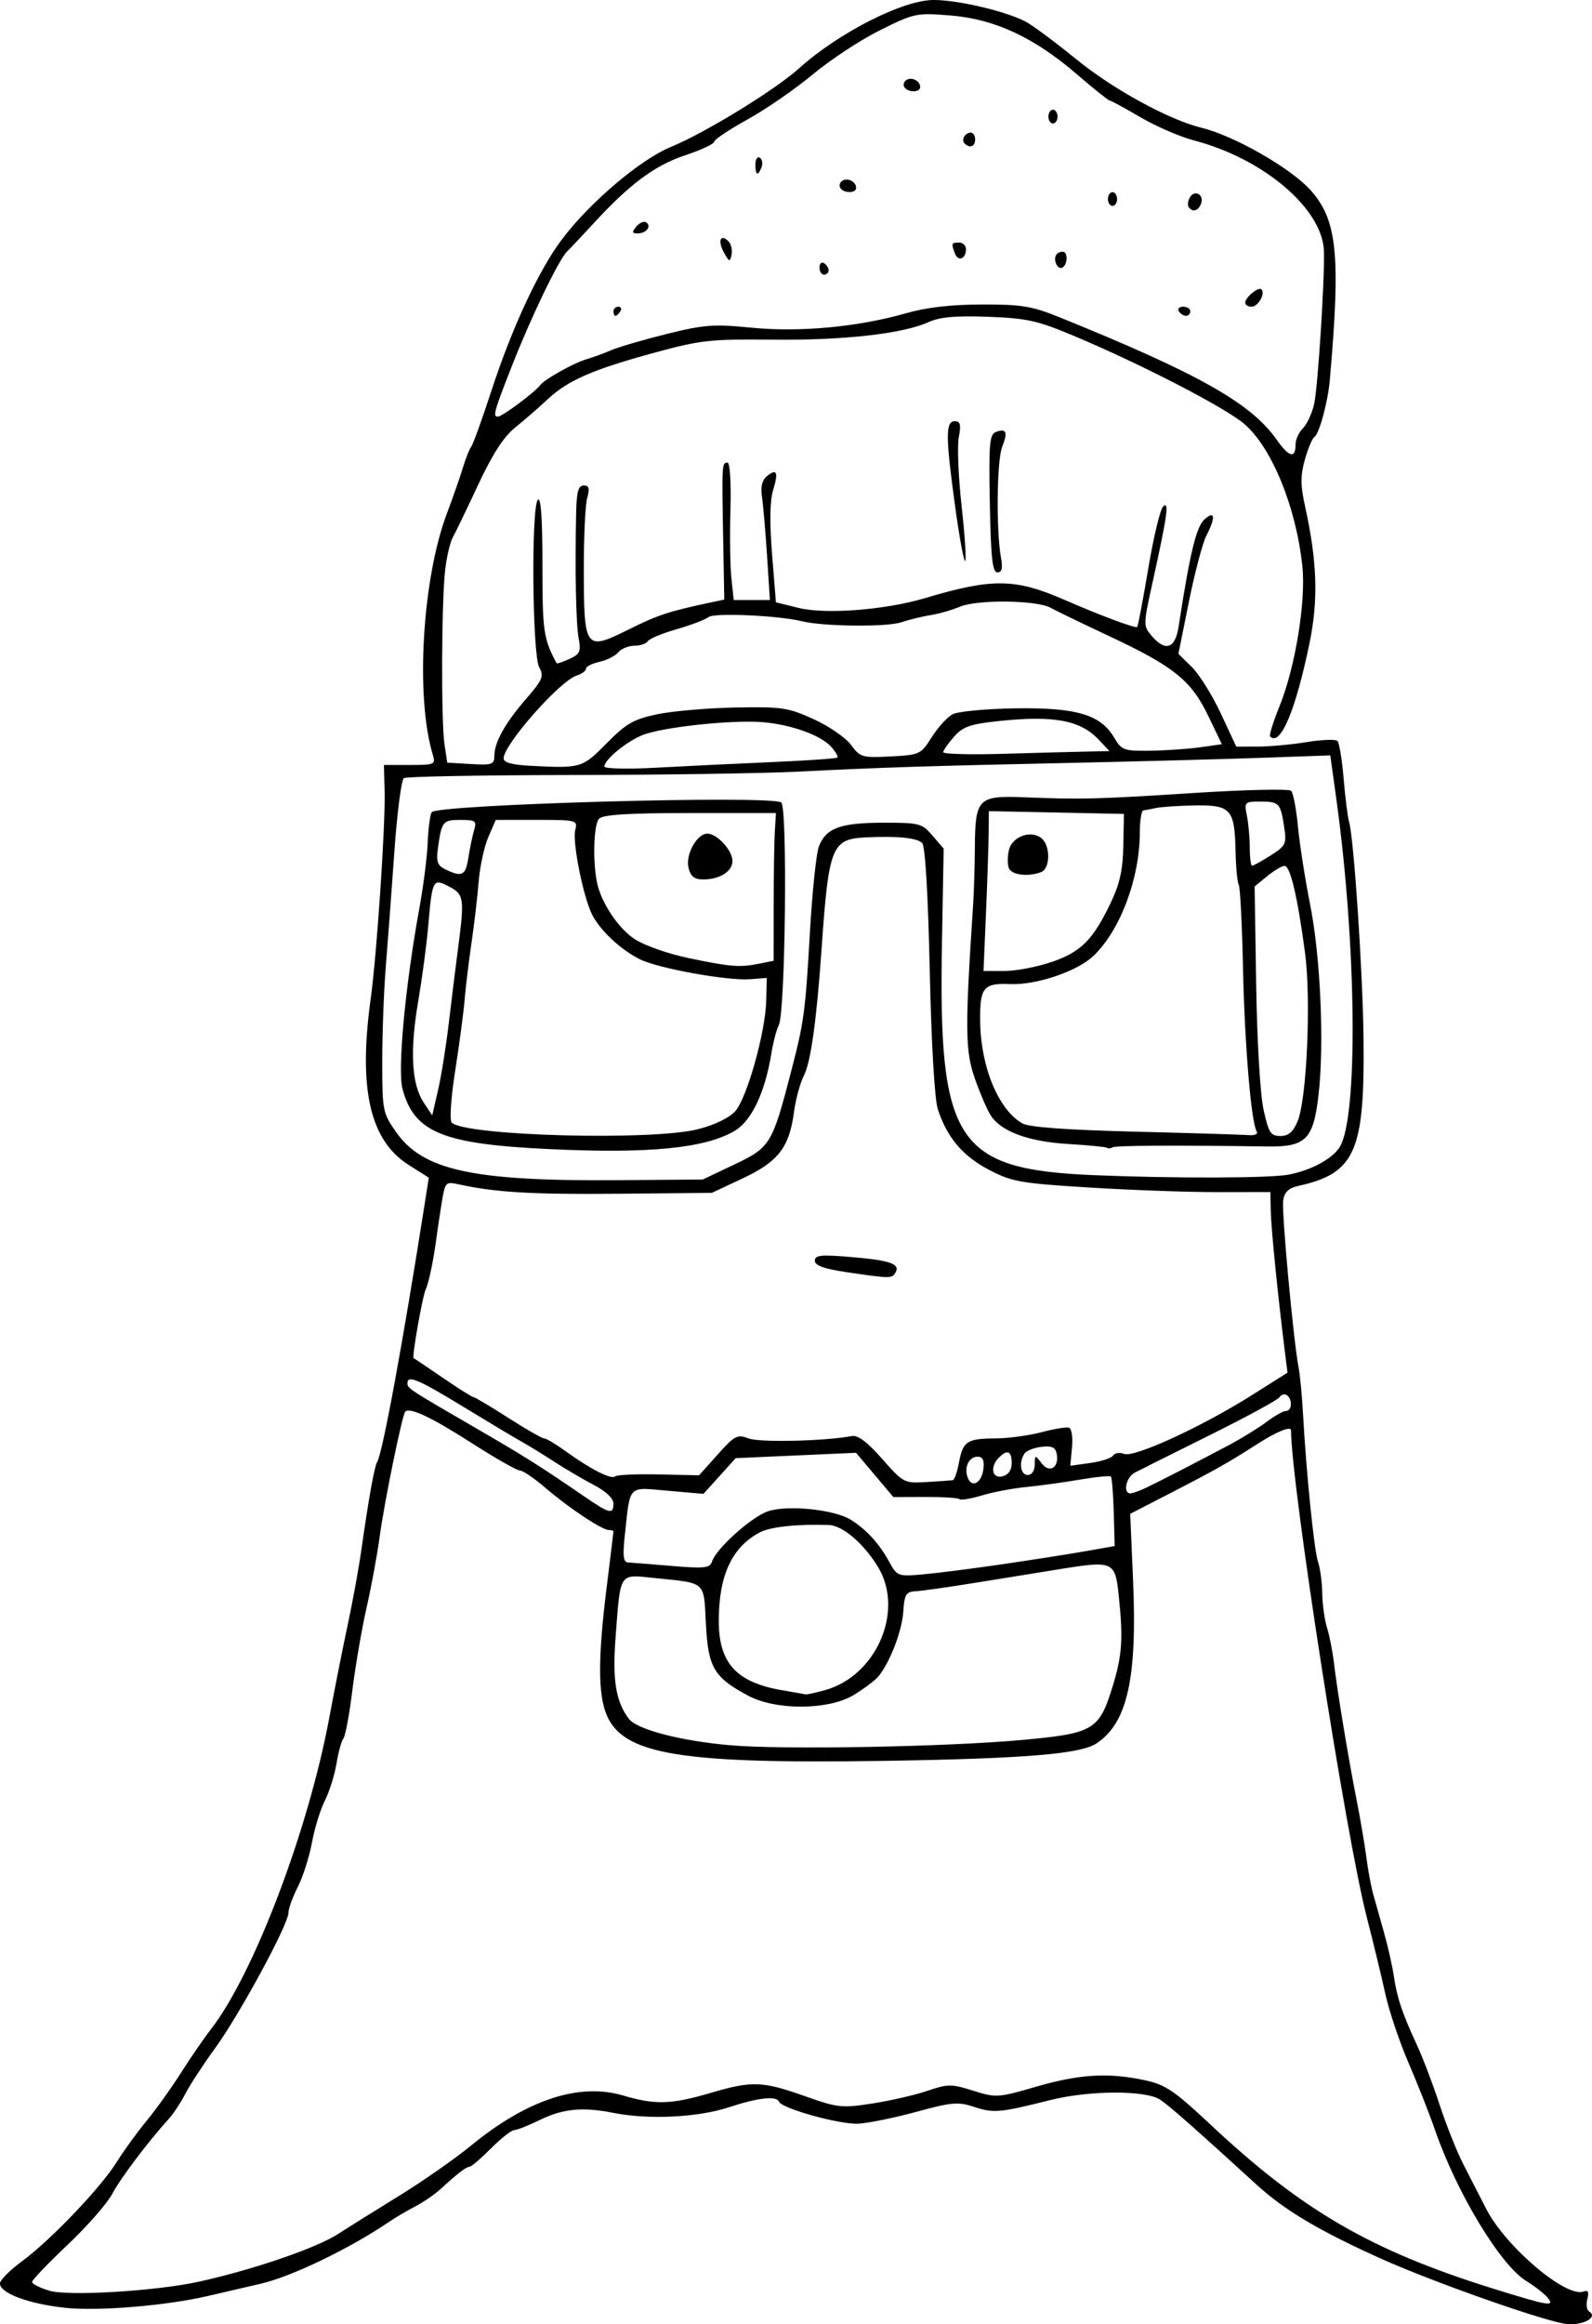 <?xml version="1.0" encoding="UTF-8" standalone="no"?>
<!-- Created with Inkscape (http://www.inkscape.org/) -->
<svg id="svg3842" xmlns:rdf="http://www.w3.org/1999/02/22-rdf-syntax-ns#" xmlns="http://www.w3.org/2000/svg" height="634.19" viewBox="0 0 434.693 634.191" width="434.69" version="1.1" xmlns:cc="http://creativecommons.org/ns#" xmlns:dc="http://purl.org/dc/elements/1.1/">
 <path id="path3852" d="m426.88 634c-7.75-1.499-35.894-11.483-49.375-17.515-17.074-7.641-26.677-13.327-34.375-20.355-17.029-15.548-23.918-21.613-26.386-23.23-3.962-2.596-19.284-2.54-29.864 0.109-13.901 3.481-15.582 3.634-20.833 1.901-4.435-1.464-6.119-1.323-15.815 1.322-5.968 1.628-13.102 3.086-15.852 3.239-5.006 0.279-20.883-4.113-21.667-5.994-0.701-1.68-5.665-1.124-13.797 1.546-8.396 2.756-21.874 3.401-31.411 1.504-8.415-1.675-13.749-1.164-20.082 1.921-3.139 1.529-6.307 2.78-7.04 2.78s-3.583 2.25-6.333 5-5.371 5-5.825 5c-0.92 0-3.206 1.747-7.764 5.932-1.681 1.544-4.862 3.74-7.069 4.881s-5.418 3.032-7.136 4.202c-10.624 7.234-26.592 14.935-35 16.879-5.156 1.192-11.625 2.695-14.375 3.338-11.433 2.677-30.024 4.221-39.102 3.249-9.975-1.07-17.8-3.99-17.8-6.64 0-0.894 2.672-3.59 5.938-5.99 7.864-5.779 21.539-20.077 25.919-27.099 1.93-3.094 5.601-8.156 8.159-11.25s6.792-9 9.41-13.125 6.292-9.469 8.166-11.875c11.674-14.987 26.598-54.226 32.33-85 1.473-7.906 3.764-19.438 5.092-25.625 1.328-6.188 3.011-15.469 3.741-20.625 1.907-13.479 3.498-22.339 4.225-23.514 1.502-2.431 7.024-32.403 13.101-71.118l1.021-6.507-5.469-3.457c-10.589-6.693-13.801-20.637-10.415-45.216 1.699-12.332 4.062-47.467 3.818-56.75l-0.189-7.188h7.098c6.78 0 7.06-0.126 6.245-2.812-4.774-15.736-2.886-47.954 3.857-65.83 1.708-4.528 3.692-10.201 4.41-12.608 0.717-2.406 1.726-4.938 2.242-5.625 0.516-0.688 2.955-7.438 5.421-15 5.669-17.386 13-33.142 19.322-41.528 7.64-10.134 21.43-21.819 29.81-25.259 9.294-3.815 28.308-15.462 34.875-21.363 10.96-9.85 28.52-18.752 36.9-18.71 7.18 0.036 21.12 3.455 25.75 6.317 2.387 1.475 8.252 5.879 13.034 9.786 10.077 8.233 25.345 16.588 34.322 18.781 8.84 2.159 24.17 10.902 29.62 16.891 7.399 8.132 8.383 17.699 5.354 52.065-0.521 5.912-2.897 14.614-4.212 15.427-0.575 0.355-1.738 3.123-2.586 6.151-1.234 4.407-1.219 6.97 0.073 12.845 3.309 15.046 3.637 25.45 1.176 37.341-3.793 18.327-7.945 28.144-10.727 25.362-0.313-0.313 0.833-4.019 2.547-8.237 4.304-10.593 7.251-28.592 6.25-38.181-1.681-16.112-8.336-32.422-15.855-38.858-5.262-4.504-28.162-16.326-46.64-24.079-9.86-4.136-12.742-4.775-23.322-5.166-8.908-0.329-13.167 0.051-16.25 1.452-7.004 3.182-23.227 5.006-42.618 4.794-16.841-0.185-19.604 0.115-31.875 3.452-17.161 4.667-23.916 7.596-29.484 12.787-2.461 2.294-6.485 5.79-8.943 7.769-3.104 2.499-6.182 7.269-10.082 15.625-3.088 6.615-6.197 13.06-6.911 14.323-0.713 1.262-1.643 5.2-2.066 8.75-1.014 8.513-1.148 41.351-0.195 47.705l0.75 5 6.435 0.378c5.825 0.342 6.434 0.129 6.434-2.25 0-3.693 2.889-8.856 8.734-15.61 4.453-5.145 4.849-6.109 3.51-8.534-1.895-3.43-2.221-43.867-0.369-45.728 0.834-0.837 1.25 5.115 1.25 17.868 0 18.107 0.281 20.051 3.86 26.735 0.106 0.198 1.679-0.318 3.496-1.146 2.89-1.317 3.207-2.024 2.527-5.648-0.739-3.939-1.03-18.874-0.672-34.502 0.126-5.523 0.604-7.188 2.063-7.188 1.471 0 1.682 0.774 0.938 3.438-0.529 1.891-0.943 10.889-0.921 19.996 0.052 21.337 0.392 21.772 12.345 15.81 7.825-3.903 10.946-4.926 22.439-7.355l3.575-0.755-0.31-17.129c-0.36-19.877-0.338-20.254 1.197-20.254 0.664 0 1.004 5.492 0.795 12.812-0.202 7.047-0.084 15.484 0.263 18.75l0.63 5.938h4.942 4.942l-0.789-12.188c-0.434-6.703-1.06-13.938-1.391-16.077-0.398-2.576 0.05-4.43 1.328-5.491 2.736-2.271 3.239-1.15 1.715 3.819-0.872 2.843-0.965 8.782-0.272 17.436l1.051 13.125 6.222 1.536c7.325 1.808 23.668 0.547 34.403-2.654 18.466-5.506 24.666-5.436 38.125 0.428 9.903 4.315 19.473 7.882 19.895 7.416 0.237-0.262 1.602-7.458 3.033-15.991 1.431-8.534 3.254-16.127 4.051-16.875 1.709-1.604 1.149 2.422-2.86 20.584-2.584 11.702-2.589 11.999-0.288 14.688 3.812 4.452 6.453 3.534 7.388-2.569 3.037-19.825 4.802-27.158 7.019-29.165 2.905-2.629 3.149-0.622 0.538 4.428-1.017 1.967-3.15 10.025-4.739 17.908l-2.889 14.331 3.668 3.593c2.018 1.976 5.573 7.671 7.902 12.655l4.233 9.062 5.9-0.007c3.245-0.004 9.256-0.557 13.359-1.229 4.102-0.672 7.868-0.809 8.368-0.305 0.5 0.504 1.26 5.135 1.688 10.291 0.429 5.156 1.105 10.5 1.503 11.875 1.287 4.445 3.712 40.755 3.924 58.75 0.367 31.153-2.22 37.032-17.822 40.497-2.606 0.579-3.766 1.68-4.113 3.905-0.469 3.007 2.762 38.043 4.205 45.598 0.394 2.062 0.933 7.688 1.198 12.5 0.894 16.246 3.047 37.48 4.12 40.625 0.586 1.719 1.101 5.563 1.143 8.543 0.043 2.98 0.63 7.199 1.305 9.375 0.675 2.176 1.524 6.488 1.887 9.582 0.891 7.607 3.942 26.052 6.204 37.5 1.018 5.156 2.215 12.188 2.659 15.625 0.444 3.438 1.282 7.938 1.862 10 0.58 2.062 1.925 6.844 2.989 10.625s2.264 9.125 2.666 11.875c0.846 5.78 2.277 10.025 6.323 18.75 1.594 3.438 4.369 10.75 6.168 16.25s4.717 12.812 6.485 16.25c1.769 3.438 4.551 8.862 6.184 12.054 5.286 10.338 21.785 24.37 26.598 22.623 1.271-0.461 1.56 0.096 1.055 2.03-0.383 1.466-0.178 2.987 0.456 3.379 2.835 1.752-2.368 4.209-7.013 3.311zm-4.362-7.131c-0.849-1.023-3.47-3.05-5.824-4.506-7.046-4.355-18.94-24.038-24.857-41.134-1.546-4.469-4.816-12.757-7.266-18.418-2.45-5.661-5.289-14.098-6.309-18.75-1.02-4.652-3.304-14.082-5.074-20.957-5.709-22.165-20.543-117.43-20.68-132.81-0.011-1.256-3.882 0.312-9.21 3.731-7.956 5.105-11.434 7.065-24.308 13.693l-10.39 5.35 0.785 18.193c1.158 26.818-1.582 38.941-10.053 44.491-4.378 2.869-19.839 4.125-58.076 4.721-55.513 0.864-71.098-1.725-75.627-12.565-2.363-5.656-2.36-15.741 0.013-34.755 1.025-8.224 1.865-15.114 1.865-15.312 0-0.198-0.575-0.36-1.277-0.36-1.856 0-10.99-6.076-17.337-11.532-3.019-2.595-6.152-4.718-6.964-4.718s-6.776-3.399-13.255-7.553c-10.814-6.934-16.779-9.752-18.019-8.512-0.824 0.824-5.767 24.962-6.984 34.108-0.635 4.767-2.243 13.486-3.574 19.375s-3.08 16.051-3.887 22.582c-0.807 6.531-1.907 12.438-2.444 13.125-0.537 0.688-1.389 3.781-1.893 6.875-0.504 3.094-1.923 7.612-3.152 10.04-1.23 2.428-2.827 7.608-3.548 11.51-0.721 3.902-2.46 9.347-3.864 12.098s-2.552 5.923-2.552 7.047c0 3.142-13.293 27.68-19.989 36.898-3.284 4.52-6.962 10.145-8.174 12.5-1.212 2.355-3.224 5.406-4.469 6.781-5.739 6.335-13.219 16.256-15.492 20.546-1.375 2.595-6.859 8.842-12.188 13.881-5.328 5.039-9.688 9.597-9.688 10.13 0 0.532 2.133 1.607 4.739 2.388 5.163 1.547 29.263 0.089 40.827-2.469 15.065-3.333 32.217-9.23 38.184-13.129 2.406-1.572 9.719-6.144 16.25-10.159 6.531-4.015 15.477-10.254 19.88-13.865 15.261-12.516 29.533-17.204 41.534-13.64 8.709 2.586 13.14 2.452 23.914-0.727 11.261-3.322 14.104-3.218 25.833 0.944 8.824 3.131 9.948 3.251 18.324 1.948 4.908-0.763 11.654-2.314 14.992-3.448 5.611-1.905 6.554-1.907 12.498-0.034 6.236 1.966 6.756 1.932 17.246-1.108 11.807-3.421 19.661-3.884 29.634-1.745 5.608 1.203 8.011 2.825 17.874 12.067 25.047 23.468 43.794 34.356 77.02 44.729 15.435 4.819 17.216 5.11 15.013 2.455zm-143.35-152.11c19.374-1.763 20.95-2.685 24.555-14.357 2.696-8.727 2.997-13.086 1.737-25.14-0.961-9.191-1.536-9.452-15.791-7.151-5.66 0.914-16.198 2.616-23.417 3.782-7.219 1.166-14.503 2.197-16.188 2.29-2.692 0.149-3.107 0.824-3.424 5.584-0.358 5.365-3.725 14.057-6.877 17.753-0.9 1.055-3.886 3.288-6.636 4.964-6.864 4.182-21.249 4.276-28.868 0.189-9.335-5.007-10.886-7.633-11.508-19.48-0.627-11.954 0.278-11.146-14.144-12.623-9.714-0.995-9.16-1.859-10.542 16.438-0.867 11.483 0.103 17.331 3.649 21.996 2.224 2.925 14.077 6.013 27.663 7.206 14.334 1.259 58.933 0.449 79.79-1.449zm-53.892-13.587c14.032-3.897 21.693-21.627 14.496-33.547-3.865-6.402-9.673-11.379-13.432-11.509-8.54-0.295-15.924 0.48-18.794 1.974-7.659 3.987-11.274 11.716-11.287 24.136-0.013 11.585 4.815 16.86 17.372 18.984 3.16 0.535 6.028 1.035 6.371 1.112 0.344 0.077 2.717-0.441 5.274-1.151zm47.84-34.27c8.25-1.199 18.656-2.825 23.125-3.614l8.125-1.434-0.261-9.22c-0.144-5.071-0.495-9.454-0.782-9.74-0.286-0.286-4.106 0.092-8.489 0.841-4.383 0.749-10.96 1.655-14.618 2.013-3.657 0.359-9.112 1.393-12.121 2.299-3.01 0.906-5.756 1.363-6.103 1.016-0.347-0.347-4.551-0.616-9.343-0.598l-8.712 0.033-5.096-6.044-5.096-6.044-16.433 0.731-16.433 0.731-4.401 4.871-4.401 4.871-9.73-0.849c-11.094-0.968-10.218-1.883-11.755 12.276-0.597 5.496-0.392 7.211 0.872 7.287 0.909 0.055 6.297 0.486 11.973 0.958 8.935 0.743 10.408 0.584 10.97-1.187 1.125-3.546 10.849-12.264 15.328-13.742 5.412-1.786 18.162-0.462 22.611 2.349 4.292 2.711 7.763 6.515 10.458 11.462 2.11 3.872 2.425 3.997 8.75 3.465 3.609-0.303 13.311-1.532 21.561-2.731zm-105.62-16.67c0-1.38-2.055-3.323-5.312-5.023-2.922-1.525-7.844-4.414-10.938-6.421-3.094-2.007-7.031-4.425-8.75-5.372-1.719-0.947-8.833-5.201-15.81-9.453-12.569-7.66-15.44-8.87-15.44-6.509 0 1.37 0.461 1.671 18.75 12.258 13.108 7.588 17.615 10.427 29.361 18.49 7.138 4.9 8.139 5.15 8.139 2.03zm145.84-4.472c4.478-2.179 14.209-7.195 22.289-11.487 3.438-1.826 8.041-4.663 10.229-6.305 2.188-1.642 4.579-2.985 5.312-2.985 1.64 0 1.771-3.332 0.17-4.322-0.64-0.396-1.527-0.131-1.972 0.588-0.444 0.719-9.001 5.369-19.014 10.333-10.013 4.964-19.251 9.581-20.528 10.26-2.36 1.254-3.273 5.641-1.174 5.641 0.632 0 2.741-0.775 4.688-1.722zm-53.163-1.884c0.439-0.079 1.194-2.252 1.677-4.828 1.088-5.8 2.185-6.518 10.024-6.561 3.438-0.019 9.062-0.78 12.5-1.692 3.438-0.912 6.827-1.463 7.532-1.224 0.705 0.239 1.069 2.671 0.808 5.404l-0.474 4.971 5.442-0.753c2.993-0.414 5.807-1.332 6.253-2.038 0.446-0.707 1.805-0.904 3.02-0.438 2.76 1.059 21.177-7.399 34.755-15.962l9.836-6.203-0.789-6.347c-1.93-15.522-3.68-33.018-3.777-37.77l-0.106-5.173-14.375 0.023c-7.906 0.013-23.656-0.55-35-1.249-18.961-1.17-21.178-1.561-27.474-4.849-7.162-3.74-11.471-8.85-13.961-16.555-0.873-2.703-1.759-17.948-2.201-37.901-0.461-20.811-1.237-33.875-2.061-34.697-1.42-1.416-6.724-1.956-15.24-1.552-9.536 0.453-10.268 2.295-12.263 30.877-1.336 19.142-2.936 30.529-4.793 34.12-1.028 1.988-2.249 6.477-2.713 9.975-1.277 9.627-4.292 13.522-13.99 18.076l-8.429 3.958-25.625 0.24c-23.506 0.22-33.509-0.37-43.497-2.563-3.611-0.793-3.723-0.669-4.666 5.191-0.532 3.302-1.073 6.847-1.204 7.878-0.896 7.075-2.189 13.492-3.149 15.625-0.931 2.07-3.852 18.747-3.284 18.751 0.096 0.001 3.663 2.391 7.927 5.312s8.054 5.311 8.425 5.311c0.37 0 4.622 2.531 9.449 5.625s9.248 5.625 9.825 5.625c0.577 0 3.297 1.628 6.045 3.618 6.638 4.809 12.382 7.714 13.345 6.75 0.43-0.43 5.763-0.672 11.851-0.538l11.069 0.244 5.076-5.672c4.659-5.205 5.355-5.566 8.466-4.383 2.998 1.14 20.969 0.723 28.108-0.652 1.703-0.328 4.222 1.551 8.338 6.221 5.813 6.593 5.991 6.685 12.2 6.319 3.466-0.204 6.661-0.436 7.1-0.515zm-29.24-56.79c-6.024-0.899-8.438-1.785-8.438-3.098 0-1.542 1.668-1.697 10.312-0.957 10.474 0.896 13.139 1.889 11.63 4.331-0.937 1.517-1.573 1.504-13.505-0.276zm37.583 53.726c0.283-2.393-0.172-3.341-1.602-3.341-2.367 0-3.744 2.947-2.677 5.729 1.129 2.943 3.826 1.439 4.279-2.388zm7.729-1.612c0-3.277-1.197-3.782-3.5-1.479-2.517 2.517-1.863 5.861 1 5.112 1.618-0.423 2.5-1.705 2.5-3.633zm6.29 0.458c0.039-2.745 0.084-2.755 1.88-0.38 2.159 2.855 4.846 1.148 4.112-2.612-0.345-1.769-1.338-2.216-4.18-1.88-2.05 0.242-4.14 1.086-4.645 1.875-1.574 2.459-1.044 5.809 0.918 5.809 1.099 0 1.891-1.163 1.915-2.812zm-82.33-81.76c10.212-4.838 10.619-5.504 15.945-26.053 3.39-13.079 3.755-15.817 5-37.529 0.63-10.984 1.726-21.484 2.437-23.332 1.932-5.029 5.838-6.478 17.51-6.497 9.961-0.016 10.624 0.157 13.521 3.525l3.047 3.542-0.468 25.77c-0.988 54.426 3.854 61.786 41.68 63.34 21.963 0.902 47.922 0.826 52.995-0.155 6.09-1.178 11.766-4.21 13.858-7.403 5.152-7.863 4.713-55.118-0.886-95.377l-1.615-11.616-18.803 0.666c-10.342 0.366-33.991 0.993-52.553 1.393-39.106 0.842-51.188 1.231-74.375 2.393-9.281 0.465-36.924 0.873-61.428 0.906-24.504 0.033-45.111 0.412-45.793 0.842-0.682 0.43-1.853 9.501-2.602 20.157s-1.798 24.719-2.332 31.25c-0.533 6.531-0.97 18.156-0.97 25.833 0 13.531 0.116 14.124 3.802 19.375 7.328 10.44 21.032 13.403 60.573 13.096l23.125-0.179 8.332-3.947zm-50.21-4.35c-29.146-1.377-36.895-4.546-40.085-16.394-1.414-5.251 0.745-28.296 4.65-49.634 1.064-5.816 2.062-13.727 2.217-17.579 0.155-3.852 0.645-7.591 1.089-8.31 1.331-2.154 92.833-4.709 95.46-2.666 1.743 1.357 1.121 57.332-0.676 60.755-0.613 1.168-1.528 4.655-2.034 7.749-1.743 10.663-5.399 18.372-9.999 21.086-8.102 4.78-23.323 6.281-50.622 4.992zm40.625-5.439c4.532-1.167 8.545-3.109 10.14-4.905 3.209-3.613 8.236-21.52 8.452-30.109l0.157-6.25-4.528 0.347c-6.211 0.476-25.223-2.967-30.17-5.463-5.201-2.624-10.668-7.712-12.921-12.023-2.462-4.713-5.531-19.996-4.674-23.275 0.689-2.633 0.385-2.712-10.497-2.712h-11.206l-2.036 4.688c-1.12 2.578-2.308 8.062-2.64 12.188-0.332 4.125-1.222 11.719-1.979 16.875-0.756 5.156-1.591 12.068-1.855 15.36-0.264 3.292-1.412 11.926-2.55 19.187-1.185 7.56-1.602 13.67-0.975 14.297 3.643 3.643 54.808 5.007 67.281 1.794zm-68.102-28.764c0.729-6.188 1.866-15.351 2.526-20.364 1.831-13.899 1.679-14.95-2.468-17.094-4.408-2.28-4.537-2.025-5.691 11.208-0.419 4.812-1.649 13.972-2.732 20.354-2.274 13.404-1.769 22.402 1.538 27.388l2.328 3.509 1.586-6.875c0.872-3.781 2.183-11.938 2.912-18.125zm84.816-16.405 3.902-0.78 0.013-15.157c0.007-8.336 0.15-17.407 0.317-20.157l0.304-5h-23.376c-16.803 0-23.807 0.431-24.909 1.534-1.46 1.46-1.795 11.446-0.584 17.382 1.118 5.48 5.722 12.433 10.221 15.436 2.607 1.74 9.094 4.032 14.773 5.219 11.577 2.421 13.925 2.606 19.339 1.523zm-19.328-26.104c-0.904-3.602 2.261-9.366 5.143-9.366 2.65 0 6.846 4.571 6.846 7.456 0 2.857-3.477 5.044-8.019 5.044-2.356 0-3.388-0.815-3.97-3.134zm-60.116-2.803c0.398-2.578 1.101-5.953 1.56-7.5 0.76-2.555 0.419-2.812-3.724-2.812-4.819 0-5.141 0.401-6.148 7.667-0.522 3.77-0.169 4.765 2.081 5.853 4.509 2.181 5.475 1.684 6.231-3.208zm174.47 79.175c-0.268-0.244-5.022-0.715-10.565-1.046-10.921-0.652-18.376-3.374-21.248-7.758-0.97-1.481-2.937-6.037-4.371-10.126-2.649-7.554-2.707-13.502-0.464-47.433 0.227-3.438 0.441-10.502 0.474-15.699 0.086-13.244 0.914-14.092 13.286-13.603 15.998 0.633 19.862 0.536 46.599-1.175 13.997-0.895 25.912-1.155 26.479-0.576 0.567 0.578 1.405 4.989 1.862 9.802 0.457 4.812 1.953 14.375 3.324 21.25 2.809 14.082 3.873 37.908 2.311 51.712-1.399 12.364-3.436 14.43-14.072 14.274-25.16-0.368-41.351-0.278-42.181 0.235-0.521 0.322-1.166 0.385-1.434 0.141zm40.785-4.453c-1.517-2.455-3.302-23.733-3.749-44.689-0.252-11.841-0.775-22.04-1.16-22.664-0.386-0.624-0.782-4.849-0.88-9.389-0.244-11.247-1.31-12.41-11.213-12.235-4.411 0.078-9.145 0.391-10.52 0.696-1.375 0.305-2.922 0.598-3.438 0.65-0.516 0.053-0.946 2.768-0.957 6.033-0.042 12.66-5.442 26.922-12.795 33.788-4.455 4.16-15.536 7.875-22.596 7.575-7.342-0.312-8.316 0.899-8.202 10.2 0.152 12.428 4.977 24.084 11.512 27.809 1.834 1.045 11.93 1.784 30.851 2.259 15.469 0.388 29.424 0.813 31.011 0.944 1.599 0.132 2.551-0.304 2.135-0.977zm11.179-2.848c2.504-5.993 3.699-33.296 2.01-45.937-2.05-15.349-4.035-23.757-5.596-23.705-0.75 0.025-2.894 1.299-4.766 2.831l-3.402 2.786 0.426 26.856c0.244 15.403 1.102 29.922 2.012 34.044 1.396 6.326 1.948 7.188 4.603 7.188 2.221 0 3.463-1.071 4.714-4.063zm-67.106-43.427c8.003-2.784 11.233-6.037 16.088-16.201 2.455-5.138 3.294-8.951 3.412-15.493l0.17-8.7-18.44-0.38-18.44-0.38-0.053 5.87c-0.029 3.228-0.358 13.041-0.73 21.807l-0.677 15.938h5.761c3.169 0 8.982-1.12 12.918-2.49zm-11.768-25.638c-0.396-1.033-0.37-3.274 0.058-4.981 0.915-3.645 6.071-5.461 8.882-3.128 2.48 2.058 2.4 8.261-0.118 9.228-3.567 1.369-8.087 0.795-8.822-1.119zm71.51-3.435c4.128-2.624 4.376-3.14 3.687-7.693-0.998-6.595-1.37-6.994-6.503-6.994-4.326 0-4.434 0.116-3.676 3.906 0.43 2.148 0.781 6.086 0.781 8.75s0.289 4.844 0.643 4.844 2.634-1.266 5.068-2.812zm-181.33-30.58c5.334-5.407 7.35-6.568 13.75-7.92 4.125-0.871 13.729-1.705 21.343-1.853 12.745-0.248 14.444 0.004 21.42 3.17 4.168 1.892 8.766 5.05 10.219 7.019 2.51 3.4 3.051 3.558 10.82 3.158 7.968-0.411 8.257-0.546 11.232-5.259 1.679-2.66 4.238-5.471 5.685-6.245 1.447-0.774 9.196-1.502 17.22-1.616 16.664-0.238 23.192 1.705 26.917 8.01 2.032 3.44 2.619 3.65 9.902 3.547 4.258-0.06 10.386-0.482 13.617-0.938l5.875-0.828-3.721-7.734c-4.647-9.659-9.368-13.466-26.9-21.693-7.496-3.517-14.754-7.029-16.129-7.803-3.716-2.093-19.942-2.303-24.704-0.32-2.225 0.927-5.843 1.966-8.039 2.309-2.196 0.343-5.852 1.236-8.125 1.983-4.014 1.32-21.206 1.134-27.004-0.292-6.453-1.587-24.014-2.376-25.545-1.148-0.871 0.698-4.789 2.188-8.707 3.312-3.918 1.123-7.467 2.597-7.886 3.276-0.419 0.678-2.067 1.234-3.661 1.234s-3.568 0.808-4.388 1.795c-0.819 0.987-3.138 2.157-5.153 2.599-2.015 0.443-3.664 1.285-3.664 1.871 0 0.587-1.147 1.431-2.55 1.876-4.619 1.466-19.95 18.841-19.95 22.609 0 1.102 2.316 1.746 7.188 2 13.986 0.729 14.26 0.65 20.938-6.12zm45 5.127c9.625-0.415 17.731-0.977 18.013-1.248 0.282-0.271-0.49-1.601-1.716-2.956-2.861-3.161-10.886-6.045-18.63-6.695-8.427-0.707-27.742 1.379-32.962 3.56-4.505 1.882-10.271 6.662-10.309 8.545-0.013 0.598 6.306 0.741 14.041 0.318 7.734-0.423 21.938-1.109 31.562-1.524zm86.155-2.883 6.155-0.123-2.902-3.089c-5.029-5.354-12.304-6.708-27.407-5.103-7.744 0.823-9.719 1.518-12.148 4.275-1.595 1.811-2.918 3.708-2.94 4.217-0.022 0.509 7.414 0.705 16.523 0.436 9.109-0.269 19.332-0.545 22.718-0.612zm56.97-83.87c0-1.285 0.909-3.246 2.021-4.357 1.111-1.111 2.492-4.119 3.068-6.684 1.003-4.464 2.919-34.665 2.648-41.745-0.439-11.497-16.519-25.145-35.447-30.088-3.81-0.995-10.414-3.853-14.676-6.35-4.261-2.498-8.03-4.541-8.374-4.541-0.344 0-4.41-3.257-9.036-7.238-11.65-10.026-22.41-15.011-34.49-15.981-9.252-0.742-9.841-0.619-19.189 4.029-5.304 2.637-13.557 8.058-18.339 12.048-4.782 3.989-12.798 9.518-17.812 12.286-5.014 2.768-9.117 5.51-9.117 6.093s-3.613 2.263-8.028 3.732c-8.236 2.741-15.146 7.896-25.034 18.677-2.784 3.036-5.969 6.411-7.078 7.5-2.331 2.291-9.806 17.783-15.129 31.355-4.873 12.426-5.239 13.75-3.799 13.75 1.177 0 10.255-6.76 11.558-8.608 1.053-1.493 9.173-6.046 12.509-7.014 1.719-0.499 4.812-1.627 6.875-2.508 2.062-0.881 8.908-2.881 15.213-4.445 10.163-2.521 12.786-2.713 23.125-1.697 13.194 1.297 29.192-0.205 42.287-3.97 5.468-1.572 12.212-2.344 20.625-2.36 10.868-0.021 13.643 0.439 21.25 3.519 37.833 15.318 52.161 23.383 59.147 33.293 3.466 4.917 5.228 5.357 5.228 1.305zm-186.25-36.262c0-0.688 0.596-1.25 1.324-1.25 0.728 0 0.976 0.562 0.551 1.25s-1.021 1.25-1.324 1.25c-0.303 0-0.551-0.562-0.551-1.25zm154.38 0c-0.425-0.688 0.104-1.25 1.176-1.25s1.949 0.562 1.949 1.25-0.529 1.25-1.176 1.25c-0.647 0-1.524-0.562-1.949-1.25zm18.12-2.347c0-1.452 3.637-4.433 4.435-3.635 1.132 1.132-0.917 4.732-2.693 4.732-0.958 0-1.741-0.494-1.741-1.097zm-116.25-9.602c0-1.072 0.562-1.601 1.25-1.176s1.25 1.302 1.25 1.949c0 0.647-0.562 1.176-1.25 1.176s-1.25-0.877-1.25-1.949zm64.592-1.061c-0.703-1.833 0.107-3.24 1.866-3.24 1.396 0 1.334 3.422-0.077 4.294-0.615 0.38-1.42-0.094-1.789-1.054zm-90.686-3.035c-1.754-3.182-0.931-5.23 1.232-3.067 0.741 0.741 1.128 2.39 0.862 3.667-0.435 2.082-0.649 2.021-2.094-0.599zm63.099 0.31c-1.069-2.786-0.984-3.016 1.119-3.016 1.031 0 1.875 0.811 1.875 1.801 0 2.644-2.116 3.503-2.994 1.214zm-87.017-7.377c0.85-1.024 2.053-1.547 2.673-1.164 1.596 0.986 0.07 3.025-2.264 3.025-1.589 0-1.666-0.348-0.41-1.861zm150.79-5.386c-0.339-0.548-0.154-1.746 0.411-2.66 1.331-2.154 3.916-0.581 2.994 1.822-0.769 2.003-2.432 2.413-3.405 0.838zm-22.02-2.127c0-1.031 0.562-1.875 1.25-1.875s1.25 0.844 1.25 1.875-0.562 1.875-1.25 1.875-1.25-0.844-1.25-1.875zm-73.072-3.039c-0.396-0.64-0.147-1.517 0.551-1.949 1.492-0.922 3.77 0.248 3.77 1.936 0 1.521-3.383 1.531-4.322 0.013zm-23.18-6.409c0-1.416 0.538-2.241 1.195-1.835 0.657 0.406 0.879 1.565 0.491 2.574-0.992 2.584-1.687 2.279-1.687-0.739zm57.117-5.726c-0.999-0.999 0.13-2.951 1.706-2.951 0.647 0 1.176 0.844 1.176 1.875 0 1.933-1.475 2.483-2.883 1.076zm22.88-7.326c0-1.031 0.562-1.875 1.25-1.875s1.25 0.844 1.25 1.875-0.562 1.875-1.25 1.875-1.25-0.844-1.25-1.875zm-39.322-8.039c-0.396-0.64-0.147-1.517 0.551-1.949 1.492-0.922 3.77 0.248 3.77 1.936 0 1.521-3.383 1.531-4.322 0.013zm23.335 113.64c-0.312-16.184-0.09-18.873 1.616-19.528 2.895-1.111 3.372-0.001 1.749 4.064-1.458 3.652-1.664 22.696-0.327 30.173 0.527 2.95 0.26 4.062-0.975 4.061-1.344-0.001-1.778-3.948-2.064-18.77zm-9.45 0.957c-2.649-19.25-2.672-23.436-0.132-23.436 1.534 0 1.761 0.909 1.104 4.409-0.455 2.425-0.108 10.865 0.772 18.755 0.879 7.89 1.321 14.624 0.981 14.964-0.34 0.34-1.566-6.271-2.725-14.692z"/>
</svg>
